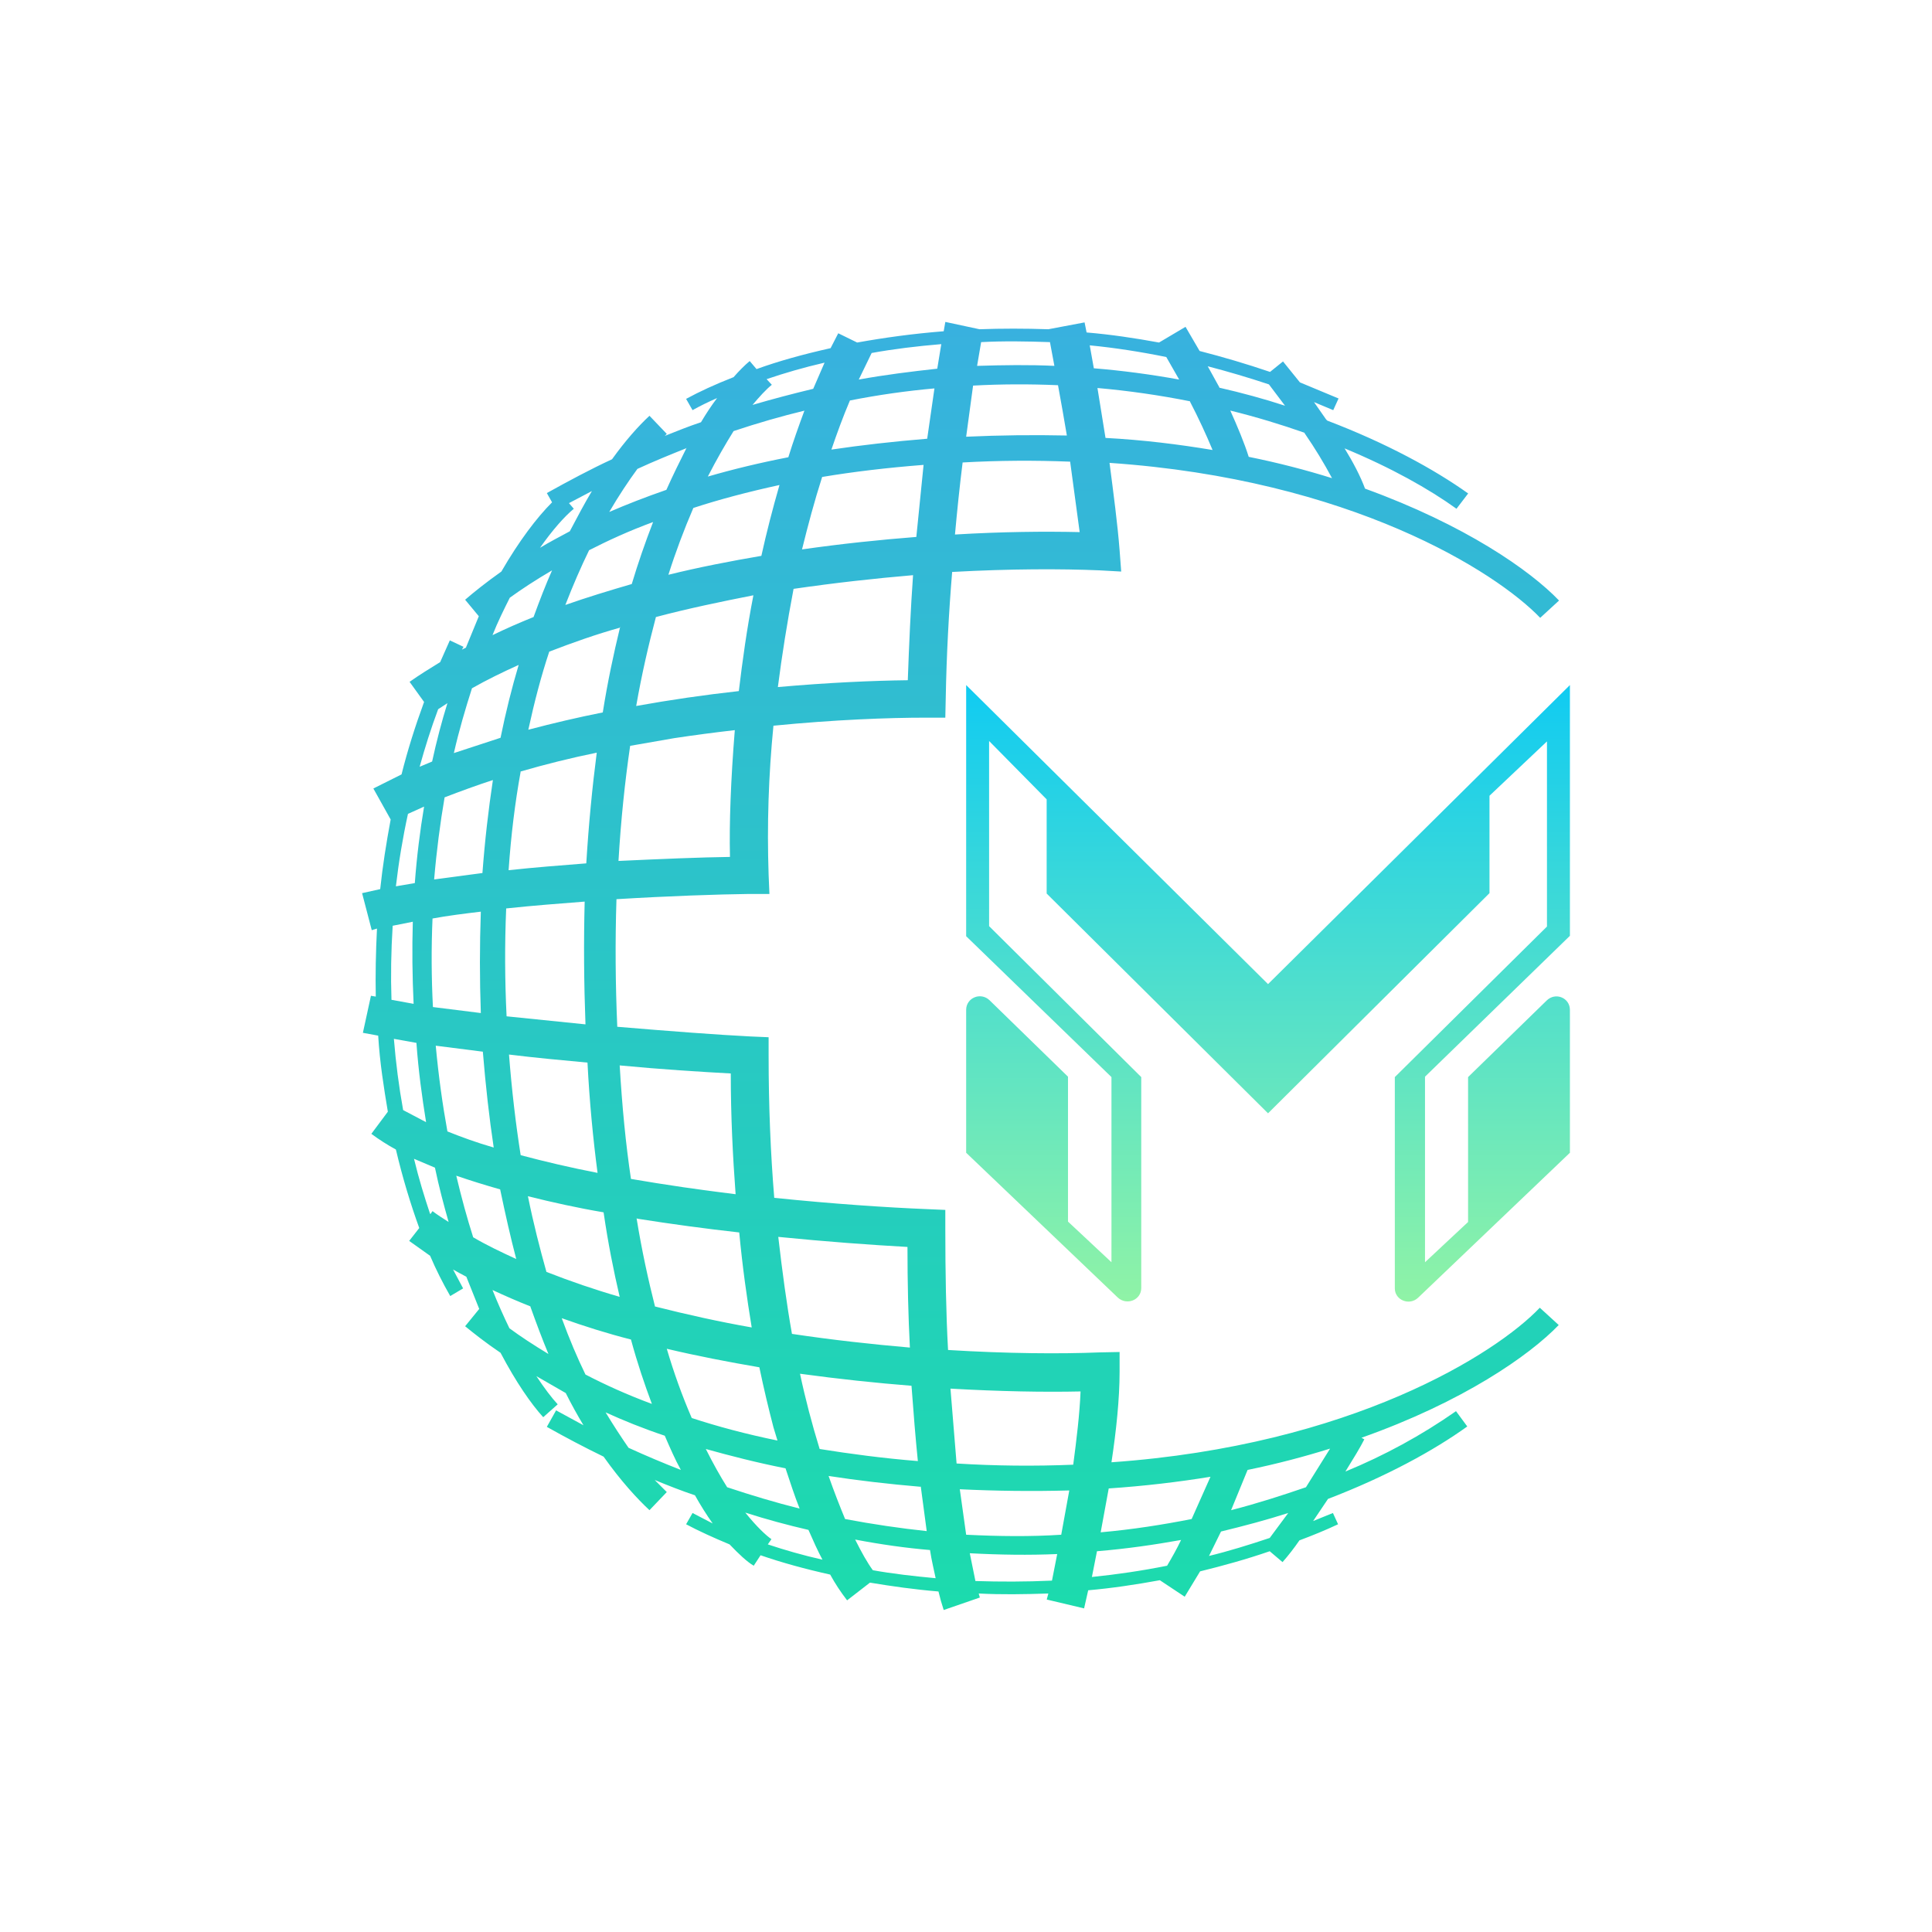 <svg width="24" height="24" viewBox="0 0 24 24" fill="none" xmlns="http://www.w3.org/2000/svg">
<path fill-rule="evenodd" clip-rule="evenodd" d="M11.643 4.58L11.693 4.275C11.393 4.3 11.103 4.335 10.828 4.385L10.668 4.715C10.998 4.655 11.323 4.615 11.643 4.58ZM11.748 4L12.168 4.09C12.443 4.08 12.728 4.08 13.023 4.09L13.473 4.005L13.498 4.13C13.797 4.155 14.098 4.2 14.398 4.255L14.727 4.06L14.902 4.36C15.193 4.435 15.483 4.52 15.777 4.62L15.938 4.49L16.148 4.75L16.628 4.95L16.562 5.095L16.323 4.995L16.473 5.21L16.488 5.225C17.223 5.505 17.817 5.83 18.238 6.13L18.093 6.32C17.753 6.075 17.282 5.81 16.703 5.57C16.808 5.74 16.902 5.92 16.957 6.07C18.198 6.52 19.008 7.085 19.367 7.46L19.133 7.675C18.587 7.105 16.783 5.955 13.783 5.75C13.832 6.13 13.883 6.51 13.908 6.835L13.928 7.1L13.658 7.085C13.188 7.065 12.553 7.065 11.828 7.105C11.787 7.6 11.758 8.13 11.748 8.685L11.743 8.915H11.503C11.037 8.915 10.367 8.94 9.608 9.015C9.547 9.63 9.527 10.248 9.548 10.865L9.558 11.105H9.308C8.913 11.11 8.318 11.13 7.658 11.17C7.641 11.698 7.645 12.227 7.668 12.755C8.323 12.81 8.918 12.855 9.318 12.875L9.548 12.885V13.11C9.548 13.745 9.573 14.335 9.618 14.88C10.348 14.955 11.018 15 11.512 15.02L11.743 15.03V15.255C11.743 15.805 11.752 16.315 11.777 16.77C12.513 16.815 13.168 16.82 13.658 16.8L13.908 16.795V17.04C13.908 17.375 13.867 17.77 13.807 18.165C16.788 17.955 18.587 16.815 19.128 16.245L19.363 16.46C18.997 16.84 18.172 17.415 16.913 17.86L16.948 17.88C16.898 17.98 16.812 18.12 16.713 18.28C17.197 18.081 17.658 17.83 18.087 17.53L18.227 17.72C17.817 18.015 17.227 18.34 16.497 18.62L16.312 18.895L16.558 18.795L16.622 18.935C16.463 19.01 16.302 19.075 16.142 19.135C16.073 19.235 16.003 19.325 15.932 19.405L15.773 19.27C15.483 19.37 15.193 19.45 14.908 19.52L14.717 19.835L14.408 19.63C14.107 19.685 13.807 19.73 13.518 19.755L13.467 19.98L13.003 19.87L13.023 19.795C12.723 19.805 12.438 19.81 12.158 19.795L12.172 19.845L11.723 20C11.698 19.924 11.676 19.847 11.658 19.77C11.357 19.745 11.078 19.705 10.807 19.66L10.523 19.88C10.445 19.779 10.374 19.672 10.313 19.56C9.998 19.49 9.708 19.41 9.448 19.32L9.363 19.45C9.278 19.4 9.178 19.305 9.063 19.185C8.858 19.1 8.673 19.015 8.523 18.935L8.603 18.795L8.853 18.925C8.773 18.812 8.7 18.695 8.633 18.575C8.468 18.52 8.303 18.455 8.133 18.385L8.283 18.535L8.068 18.76C7.918 18.62 7.718 18.405 7.498 18.095C7.259 17.979 7.024 17.855 6.793 17.725L6.908 17.52L7.248 17.705C7.173 17.58 7.098 17.445 7.028 17.305L6.663 17.095C6.763 17.245 6.853 17.365 6.928 17.445L6.748 17.605C6.598 17.44 6.413 17.175 6.218 16.805C6.033 16.68 5.888 16.565 5.778 16.475L5.953 16.26L5.793 15.86C5.737 15.831 5.682 15.801 5.628 15.77L5.753 16.005L5.593 16.1C5.5 15.938 5.416 15.771 5.343 15.6L5.083 15.415L5.208 15.255C5.103 14.965 5.003 14.64 4.918 14.28C4.812 14.222 4.71 14.157 4.613 14.085L4.818 13.81C4.768 13.51 4.718 13.2 4.698 12.865L4.508 12.83L4.608 12.37L4.668 12.38C4.663 12.11 4.668 11.83 4.683 11.535L4.618 11.555L4.498 11.095L4.723 11.045C4.753 10.76 4.798 10.475 4.853 10.18L4.638 9.795L4.988 9.62C5.063 9.32 5.158 9.02 5.268 8.72L5.088 8.47C5.208 8.385 5.338 8.305 5.468 8.225L5.588 7.955L5.758 8.035L5.738 8.07L5.788 8.045L5.798 8.02L5.948 7.655L5.778 7.45C5.888 7.355 6.038 7.235 6.228 7.1C6.448 6.72 6.668 6.43 6.858 6.24L6.793 6.125C7.063 5.975 7.333 5.83 7.603 5.705C7.768 5.475 7.928 5.295 8.068 5.165L8.283 5.39L8.258 5.415C8.408 5.355 8.558 5.295 8.708 5.245C8.773 5.135 8.843 5.03 8.908 4.945C8.793 4.995 8.693 5.045 8.603 5.095L8.523 4.955C8.688 4.865 8.883 4.775 9.113 4.685C9.183 4.605 9.248 4.54 9.313 4.485L9.398 4.585C9.673 4.485 9.983 4.4 10.318 4.325L10.413 4.14L10.648 4.255C10.982 4.195 11.342 4.145 11.723 4.115L11.743 4H11.748ZM9.538 19.185C9.748 19.255 9.973 19.32 10.217 19.375C10.158 19.265 10.102 19.14 10.043 19.005C9.783 18.945 9.523 18.875 9.258 18.79C9.408 18.975 9.518 19.075 9.583 19.12L9.538 19.185ZM10.838 19.505C11.088 19.55 11.353 19.58 11.623 19.605C11.603 19.505 11.573 19.39 11.553 19.255C11.253 19.23 10.938 19.185 10.623 19.125C10.703 19.285 10.773 19.41 10.842 19.505H10.838ZM12.117 19.64C12.422 19.65 12.738 19.65 13.068 19.635L13.133 19.305C12.783 19.32 12.418 19.315 12.047 19.295L12.117 19.64ZM13.563 19.59C13.876 19.558 14.188 19.512 14.498 19.45C14.557 19.35 14.617 19.245 14.672 19.13C14.338 19.19 13.992 19.24 13.627 19.27L13.563 19.595V19.59ZM15.012 19.33C15.262 19.27 15.518 19.19 15.773 19.105L16.003 18.795C15.738 18.88 15.457 18.955 15.168 19.025L15.018 19.33H15.012ZM12.137 4.55L12.188 4.25C12.467 4.235 12.753 4.24 13.043 4.25L13.098 4.545C12.787 4.53 12.463 4.535 12.137 4.545V4.55ZM13.588 4.575L13.537 4.29C13.848 4.32 14.168 4.37 14.488 4.435L14.648 4.715C14.297 4.651 13.943 4.604 13.588 4.575ZM15.152 4.82L15.003 4.55C15.252 4.615 15.508 4.69 15.763 4.775L15.963 5.04C15.703 4.955 15.428 4.88 15.143 4.815L15.152 4.82ZM9.588 4.78L9.523 4.71C9.743 4.635 9.983 4.565 10.243 4.505L10.102 4.83C9.853 4.89 9.603 4.955 9.348 5.03C9.433 4.93 9.513 4.84 9.588 4.78ZM11.608 4.825C11.268 4.855 10.912 4.905 10.558 4.975C10.473 5.175 10.398 5.38 10.328 5.585C10.698 5.53 11.092 5.485 11.518 5.45L11.608 4.825ZM9.998 5.1C9.708 5.17 9.413 5.255 9.113 5.355C9.013 5.515 8.903 5.705 8.793 5.92C9.103 5.83 9.433 5.75 9.793 5.68C9.853 5.485 9.923 5.29 9.993 5.1H9.998ZM8.533 5.565C8.333 5.645 8.123 5.73 7.918 5.825C7.808 5.975 7.688 6.155 7.568 6.36C7.788 6.265 8.018 6.175 8.278 6.085C8.363 5.895 8.448 5.725 8.528 5.565H8.533ZM7.353 6.1L7.068 6.25L7.128 6.32C7.008 6.42 6.863 6.585 6.708 6.805C6.823 6.735 6.948 6.67 7.078 6.6C7.173 6.42 7.263 6.25 7.353 6.1ZM16.203 5.375C15.918 5.275 15.607 5.18 15.283 5.1C15.373 5.3 15.457 5.5 15.512 5.675C15.883 5.75 16.227 5.84 16.547 5.94C16.446 5.751 16.334 5.567 16.212 5.39L16.203 5.375ZM14.783 4.985C14.402 4.909 14.019 4.854 13.633 4.82L13.733 5.44C14.203 5.465 14.643 5.52 15.063 5.59C14.982 5.395 14.887 5.19 14.783 4.99V4.985ZM13.137 4.785C12.788 4.77 12.437 4.771 12.088 4.79L12.002 5.425C12.419 5.406 12.836 5.401 13.253 5.41C13.218 5.201 13.181 4.993 13.143 4.785H13.137ZM16.523 17.995L16.223 18.475C15.932 18.575 15.623 18.675 15.293 18.76L15.498 18.26C15.863 18.185 16.203 18.095 16.523 17.995ZM15.037 18.345L14.803 18.87C14.447 18.94 14.068 19 13.673 19.035L13.773 18.49C14.217 18.46 14.637 18.41 15.037 18.345ZM13.283 18.515L13.183 19.065C12.803 19.09 12.408 19.085 12.002 19.065L11.923 18.5C12.376 18.522 12.829 18.527 13.283 18.515ZM11.438 18.465L11.512 19.02C11.183 18.985 10.842 18.935 10.498 18.87C10.432 18.71 10.363 18.535 10.293 18.335C10.648 18.39 11.033 18.435 11.443 18.47L11.438 18.465ZM9.758 18.24C9.818 18.42 9.873 18.59 9.933 18.74C9.633 18.665 9.333 18.575 9.033 18.475C8.948 18.34 8.858 18.18 8.768 18C9.073 18.085 9.403 18.17 9.758 18.24ZM8.258 17.835C8.323 17.985 8.388 18.135 8.458 18.26C8.238 18.174 8.022 18.083 7.808 17.985C7.718 17.855 7.623 17.71 7.523 17.545C7.743 17.645 7.988 17.745 8.258 17.835ZM11.473 5.775C11.023 5.81 10.602 5.86 10.213 5.925C10.117 6.225 10.037 6.525 9.963 6.825C10.453 6.755 10.933 6.705 11.383 6.67L11.473 5.775ZM9.683 6.025C9.293 6.11 8.933 6.205 8.613 6.31C8.496 6.582 8.392 6.859 8.303 7.14C8.688 7.045 9.078 6.97 9.458 6.905C9.523 6.61 9.598 6.32 9.683 6.025ZM8.113 6.485C7.813 6.595 7.553 6.715 7.318 6.835C7.218 7.04 7.118 7.27 7.023 7.515C7.293 7.42 7.573 7.335 7.848 7.255C7.926 6.995 8.015 6.738 8.113 6.485ZM6.858 7.085C6.653 7.205 6.478 7.32 6.333 7.425C6.263 7.565 6.183 7.725 6.118 7.89C6.283 7.81 6.453 7.735 6.628 7.665C6.703 7.46 6.778 7.265 6.858 7.085ZM13.293 5.735C12.848 5.717 12.402 5.72 11.958 5.745C11.921 6.043 11.89 6.341 11.863 6.64C12.448 6.605 12.977 6.6 13.412 6.61L13.293 5.73V5.735ZM13.423 17.285C13.412 17.565 13.373 17.885 13.332 18.195C12.849 18.215 12.365 18.21 11.883 18.18L11.807 17.25C12.418 17.285 12.973 17.295 13.423 17.285ZM11.323 17.215C11.348 17.555 11.373 17.865 11.402 18.15C10.967 18.115 10.558 18.06 10.182 18C10.087 17.692 10.005 17.38 9.938 17.065C10.413 17.13 10.883 17.18 11.328 17.215H11.323ZM9.608 17.73L9.658 17.895C9.268 17.815 8.913 17.72 8.593 17.615C8.472 17.335 8.369 17.047 8.283 16.755C8.663 16.845 9.053 16.92 9.433 16.985C9.488 17.25 9.548 17.5 9.608 17.73ZM7.838 16.64C7.918 16.935 8.008 17.2 8.098 17.44C7.788 17.325 7.513 17.2 7.273 17.075C7.173 16.87 7.073 16.635 6.978 16.375C7.258 16.475 7.543 16.565 7.838 16.64ZM6.588 16.23C6.663 16.44 6.738 16.64 6.813 16.82C6.623 16.705 6.463 16.6 6.328 16.5C6.258 16.355 6.188 16.2 6.118 16.025C6.268 16.095 6.428 16.165 6.593 16.23H6.588ZM11.342 7.145C10.873 7.185 10.373 7.24 9.858 7.315C9.778 7.735 9.713 8.145 9.663 8.535C10.283 8.48 10.842 8.455 11.277 8.45C11.293 7.995 11.313 7.555 11.342 7.15V7.145ZM9.358 7.395C8.953 7.475 8.543 7.56 8.148 7.665C8.058 8.005 7.973 8.37 7.903 8.77C8.325 8.694 8.751 8.632 9.178 8.585C9.223 8.21 9.278 7.81 9.358 7.4V7.395ZM7.708 7.795C7.403 7.88 7.108 7.985 6.823 8.095C6.723 8.395 6.638 8.72 6.563 9.065C6.869 8.984 7.177 8.912 7.488 8.85C7.548 8.47 7.623 8.12 7.703 7.79L7.708 7.795ZM6.443 8.26C6.243 8.35 6.048 8.445 5.863 8.55C5.783 8.8 5.703 9.07 5.638 9.355L6.218 9.165C6.283 8.845 6.358 8.545 6.443 8.26ZM5.558 8.735L5.443 8.81C5.353 9.05 5.278 9.29 5.213 9.525L5.368 9.46C5.423 9.205 5.488 8.96 5.558 8.735ZM5.348 15.08L5.373 15.045C5.438 15.095 5.503 15.135 5.573 15.18C5.513 14.97 5.453 14.745 5.403 14.505L5.143 14.395C5.203 14.645 5.273 14.87 5.343 15.08H5.348ZM5.878 15.37C6.048 15.47 6.228 15.555 6.413 15.64C6.343 15.375 6.278 15.085 6.213 14.775C6.029 14.723 5.848 14.667 5.668 14.605C5.733 14.88 5.803 15.135 5.878 15.37ZM6.788 15.8C7.086 15.917 7.39 16.021 7.698 16.11C7.623 15.79 7.553 15.44 7.498 15.06C7.173 15.005 6.858 14.935 6.558 14.86C6.628 15.205 6.708 15.515 6.788 15.8ZM8.138 16.23C8.533 16.33 8.938 16.42 9.338 16.49C9.278 16.125 9.223 15.735 9.183 15.31C8.761 15.263 8.341 15.206 7.923 15.14L7.908 15.135C7.973 15.535 8.053 15.9 8.138 16.235V16.23ZM9.838 16.57C10.338 16.645 10.838 16.7 11.303 16.74C11.283 16.355 11.273 15.94 11.273 15.49C10.823 15.465 10.268 15.425 9.668 15.365C9.718 15.8 9.773 16.205 9.838 16.57ZM8.373 9.17C8.624 9.132 8.875 9.099 9.128 9.07C9.078 9.69 9.058 10.23 9.068 10.645C8.698 10.65 8.218 10.67 7.683 10.695C7.713 10.185 7.763 9.71 7.828 9.265L8.373 9.17ZM6.463 9.585C6.773 9.495 7.093 9.415 7.413 9.35C7.358 9.775 7.313 10.235 7.283 10.725C6.968 10.75 6.638 10.775 6.318 10.81C6.348 10.375 6.398 9.97 6.468 9.585H6.463ZM5.523 9.905C5.718 9.83 5.923 9.755 6.123 9.69C6.068 10.055 6.023 10.44 5.993 10.845L5.393 10.925C5.423 10.57 5.468 10.225 5.523 9.905ZM5.068 10.11L5.268 10.02C5.218 10.32 5.178 10.635 5.153 10.97L4.918 11.01C4.953 10.708 5.003 10.407 5.068 10.11ZM9.078 13.335C9.078 13.865 9.103 14.365 9.138 14.835C8.703 14.782 8.269 14.719 7.838 14.645C7.773 14.21 7.728 13.745 7.698 13.235C8.223 13.285 8.708 13.315 9.078 13.335ZM7.298 13.2C7.323 13.69 7.368 14.15 7.423 14.57C7.088 14.505 6.768 14.43 6.468 14.35C6.408 13.97 6.358 13.55 6.323 13.1C6.648 13.14 6.973 13.17 7.298 13.2ZM5.998 13.065C6.033 13.49 6.078 13.89 6.133 14.255C5.923 14.195 5.733 14.125 5.558 14.055C5.498 13.725 5.448 13.37 5.413 12.99L6.003 13.065H5.998ZM5.173 12.955C5.198 13.305 5.243 13.63 5.293 13.94L5.008 13.79C4.955 13.497 4.917 13.202 4.893 12.905L5.173 12.955ZM7.263 11.2C6.943 11.225 6.613 11.25 6.288 11.285C6.269 11.732 6.271 12.179 6.293 12.625L7.273 12.725C7.254 12.217 7.25 11.708 7.263 11.2ZM5.973 12.585C5.958 12.165 5.958 11.745 5.973 11.325C5.763 11.35 5.563 11.375 5.373 11.41C5.357 11.777 5.359 12.144 5.378 12.51L5.978 12.585H5.973ZM5.138 12.47C5.122 12.13 5.118 11.79 5.128 11.45L4.878 11.5C4.858 11.815 4.853 12.125 4.863 12.42L5.138 12.47Z" fill="url(#paint0_linear_328_54178)"/>
<path d="M12.002 14.32V12.545C12.002 12.395 12.182 12.32 12.292 12.425L13.267 13.375V15.175L13.807 15.68V13.38L12.002 11.63V8.51L15.752 12.225L19.502 8.51V11.625L17.702 13.375V15.68L18.237 15.18V13.38L19.212 12.43C19.322 12.32 19.502 12.395 19.502 12.545V14.32L17.617 16.12C17.507 16.225 17.327 16.15 17.327 16.005V13.38L19.217 11.51V9.21L18.503 9.885V11.095L15.752 13.83L13.002 11.1V9.93L12.287 9.205V11.505L14.177 13.38V16C14.177 16.15 13.997 16.22 13.887 16.12L12.002 14.32Z" fill="url(#paint1_linear_328_54178)"/>
<defs>
<linearGradient id="paint0_linear_328_54178" x1="12" y1="4" x2="12" y2="20" gradientUnits="userSpaceOnUse">
<stop stop-color="#38B1DF"/>
<stop offset="1" stop-color="#1CDBAD"/>
</linearGradient>
<linearGradient id="paint1_linear_328_54178" x1="15.752" y1="8.51" x2="15.752" y2="16.17" gradientUnits="userSpaceOnUse">
<stop stop-color="#10CBF2"/>
<stop offset="1" stop-color="#90F3A6"/>
</linearGradient>
</defs>
</svg>

